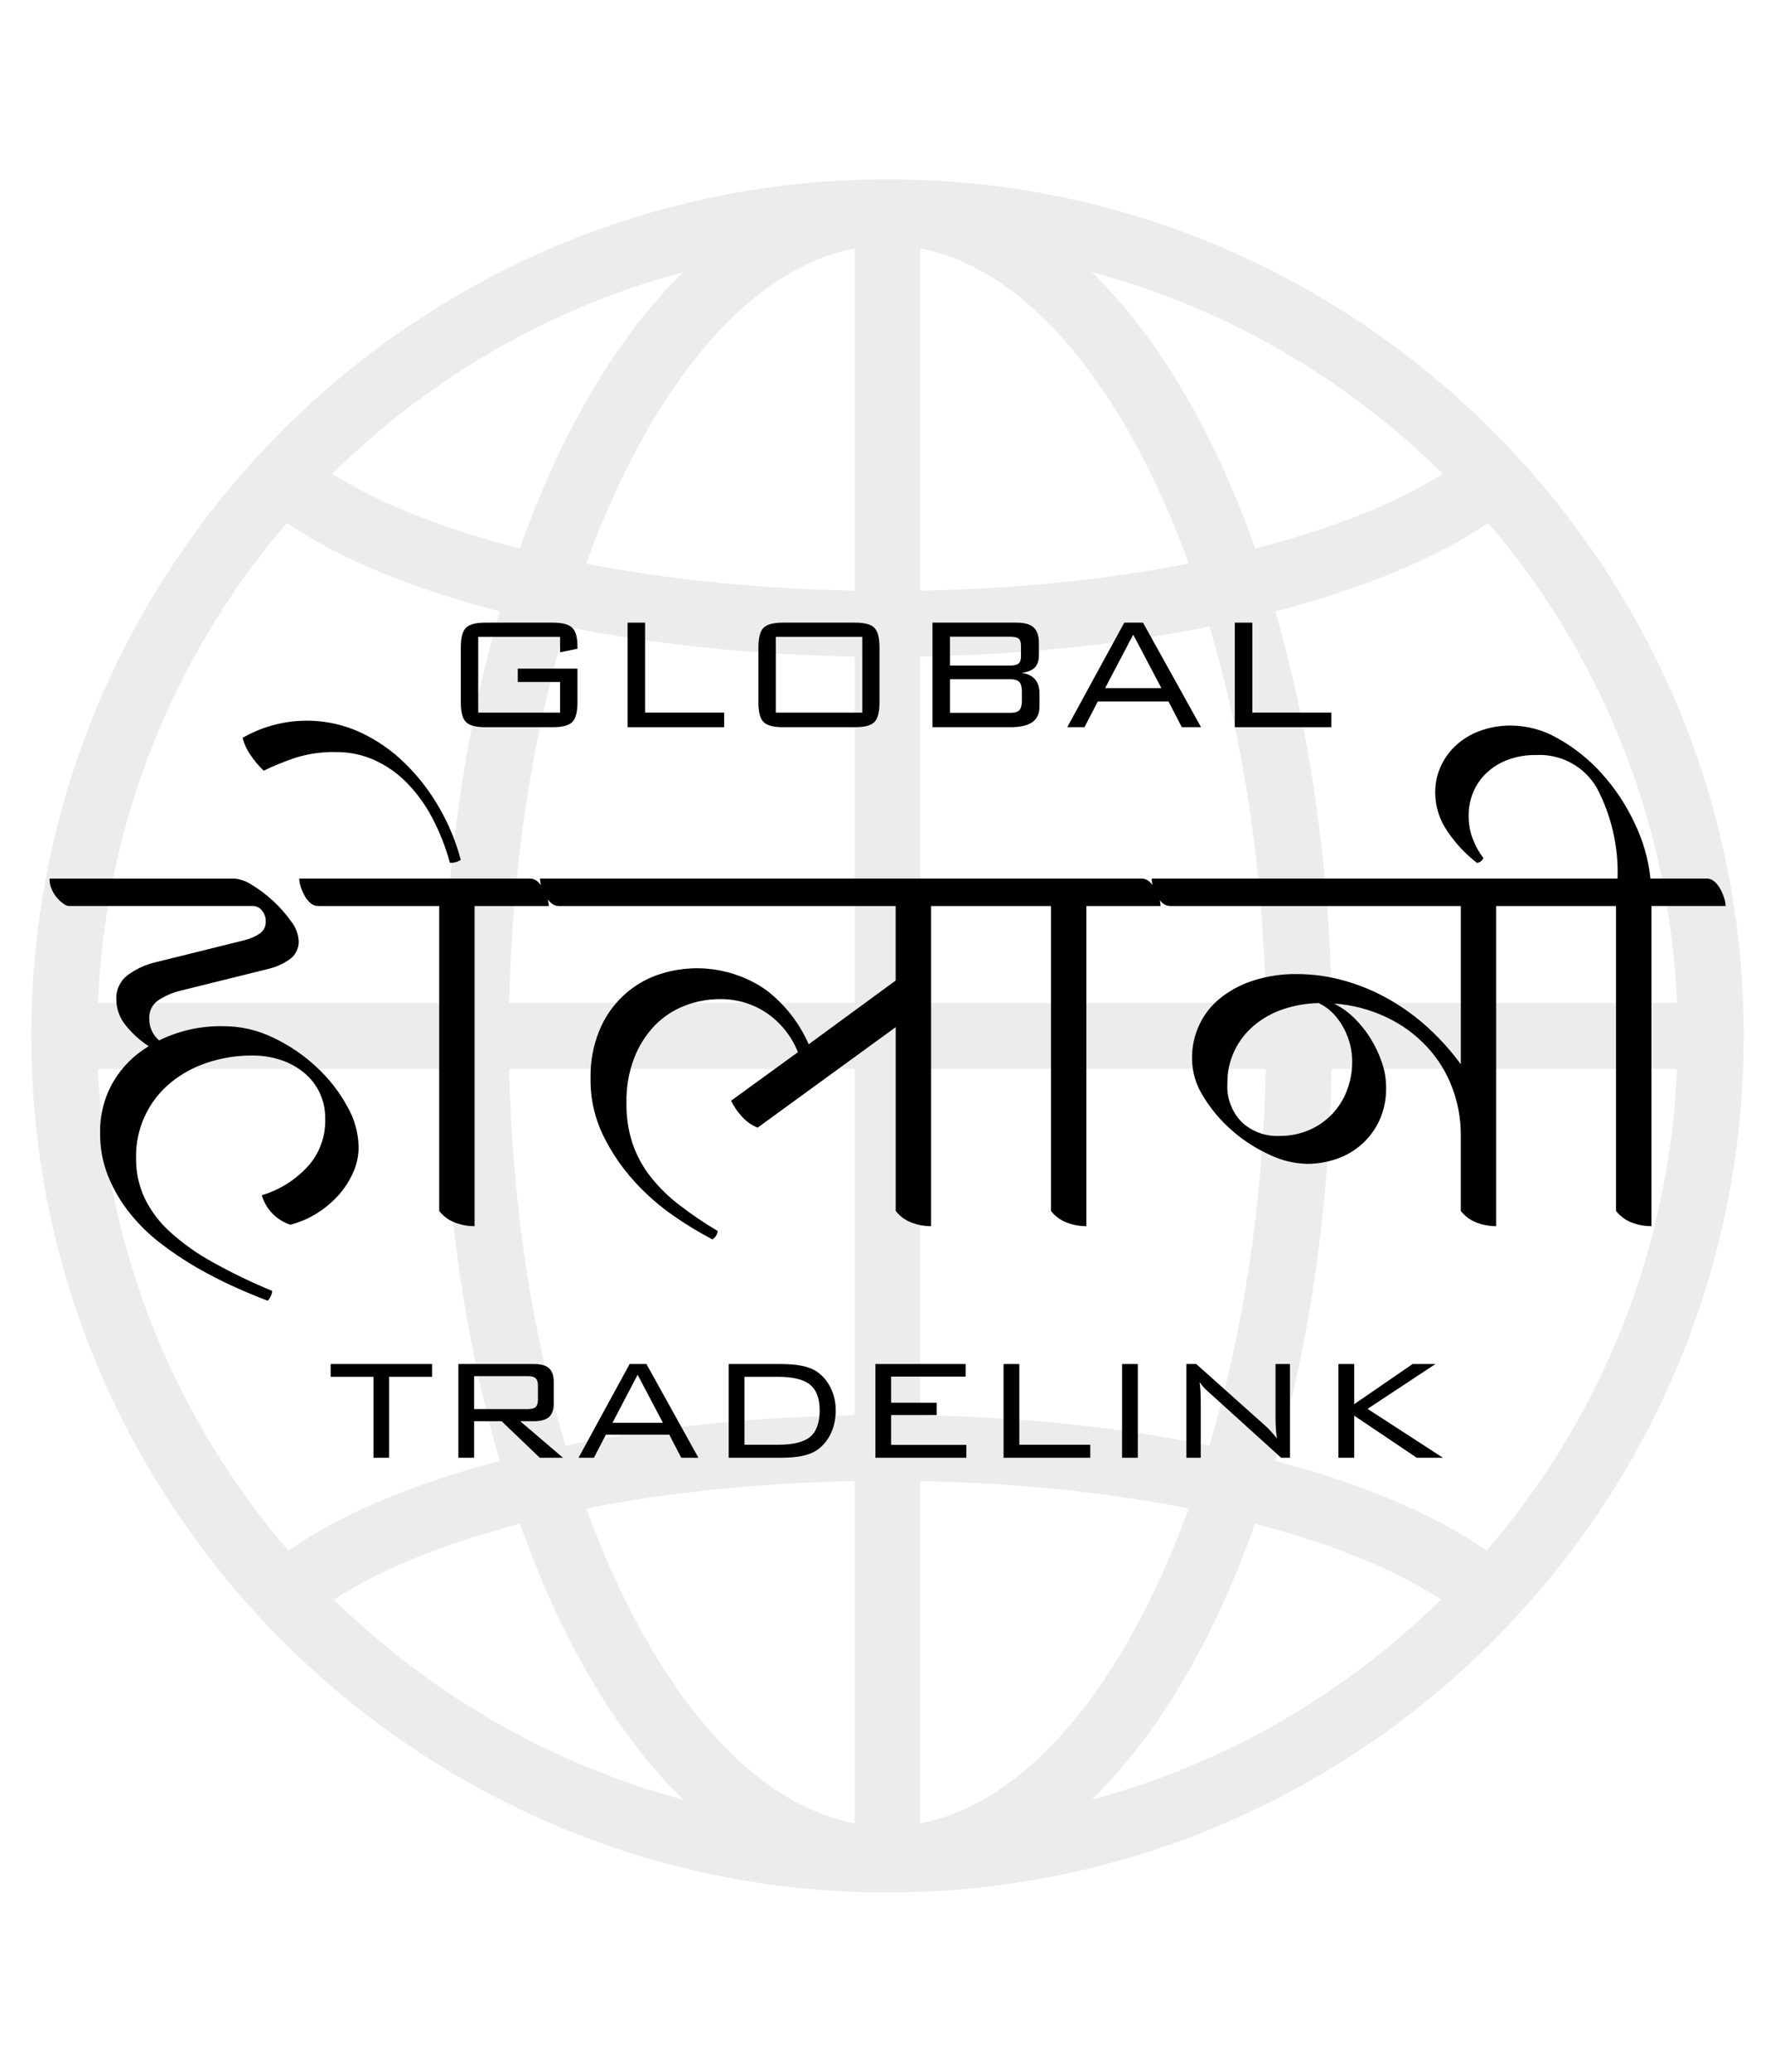 <svg xmlns="http://www.w3.org/2000/svg" xmlns:xlink="http://www.w3.org/1999/xlink" viewBox="0 0 375 375" width="120" height="140" preserveAspectRatio="xMidYMid meet" version="1.0"><defs><filter x="0%" y="0%" width="100%" height="100%" id="01f499844e"><feColorMatrix values="0 0 0 0 1 0 0 0 0 1 0 0 0 0 1 0 0 0 1 0" color-interpolation-filters="sRGB"/></filter><g/><mask id="9d88e15b85"><g filter="url(#01f499844e)"><rect x="-37.5" width="450" fill="#000000" y="-37.5" height="450" fill-opacity="0.078"/></g></mask><clipPath id="c42eecfed1"><path d="M 0.48 0.48 L 363 0.48 L 363 363 L 0.48 363 Z M 0.48 0.48 " clip-rule="nonzero"/></clipPath><clipPath id="99d49e454b"><rect x="0" width="366" y="0" height="366"/></clipPath><clipPath id="22753fcf90"><path d="M 10.465 120.891 L 364.578 120.891 L 364.578 249.254 L 10.465 249.254 Z M 10.465 120.891 " clip-rule="nonzero"/></clipPath></defs><g mask="url(#9d88e15b85)"><g transform="matrix(1, 0, 0, 1, 6, 6)"><g clip-path="url(#99d49e454b)"><g clip-path="url(#c42eecfed1)"><path fill="#000000" d="M 193.324 0.988 C 84.285 -5.984 -5.984 84.281 0.988 193.324 C 6.75 283.453 79.551 356.25 169.68 362.016 C 278.719 368.984 368.984 278.723 362.016 169.68 C 356.25 79.551 283.449 6.75 193.324 0.988 Z M 263.406 271.258 C 270.52 246.816 274.766 218.699 275.336 188.457 L 348.301 188.457 C 346.703 227.234 331.816 262.617 308.086 290.211 C 297.195 282.582 281.977 276.133 263.406 271.258 Z M 54.918 290.211 C 31.188 262.617 16.297 227.234 14.703 188.457 L 87.668 188.457 C 88.234 218.699 92.48 246.816 99.598 271.258 C 81.02 276.137 65.801 282.582 54.918 290.211 Z M 99.559 91.867 C 92.465 116.281 88.23 144.352 87.664 174.543 L 14.703 174.543 C 16.293 135.949 31.043 100.719 54.578 73.18 C 65.648 80.684 80.977 87.043 99.559 91.867 Z M 174.543 174.543 L 101.578 174.543 C 102.176 145.75 106.457 118.57 113.453 95.062 C 132.258 98.855 153.113 101.016 174.543 101.402 Z M 174.543 188.457 L 174.543 261.602 C 153.07 261.988 132.219 264.18 113.48 268.02 C 106.469 244.492 102.18 217.285 101.578 188.457 Z M 188.457 188.457 L 261.422 188.457 C 260.824 217.285 256.531 244.492 249.523 268.02 C 230.773 264.18 209.926 261.988 188.457 261.602 Z M 188.457 174.543 L 188.457 101.398 C 209.887 101.016 230.742 98.852 249.547 95.059 C 256.543 118.57 260.824 145.75 261.422 174.543 Z M 188.457 87.488 L 188.457 15.227 C 211.309 19.566 231.754 44.941 245.16 81.766 C 227.676 85.176 208.34 87.117 188.457 87.488 Z M 174.543 15.227 L 174.543 87.488 C 154.66 87.117 135.324 85.176 117.84 81.766 C 131.246 44.941 151.691 19.562 174.543 15.227 Z M 174.543 275.516 L 174.543 347.777 C 151.707 343.441 131.273 318.098 117.867 281.312 C 135.293 277.855 154.625 275.891 174.543 275.516 Z M 188.457 347.773 L 188.457 275.516 C 208.371 275.891 227.699 277.855 245.133 281.312 C 231.727 318.094 211.293 343.441 188.457 347.773 Z M 275.336 174.543 C 274.77 144.352 270.535 116.281 263.445 91.863 C 282.027 87.039 297.352 80.684 308.422 73.18 C 331.957 100.715 346.707 135.949 348.297 174.543 Z M 298.805 62.805 C 289.062 68.977 275.434 74.418 259.191 78.586 C 250.461 53.902 238.609 33.816 224.645 20.203 C 253.043 27.809 278.477 42.719 298.805 62.805 Z M 103.812 78.59 C 87.57 74.422 73.941 68.98 64.199 62.809 C 84.523 42.719 109.961 27.812 138.359 20.207 C 124.395 33.816 112.539 53.906 103.812 78.59 Z M 64.551 300.531 C 74.082 294.27 87.605 288.75 103.852 284.531 C 112.578 309.16 124.414 329.203 138.359 342.797 C 110.121 335.234 84.816 320.445 64.551 300.531 Z M 259.148 284.531 C 275.391 288.75 288.918 294.27 298.449 300.531 C 278.184 320.449 252.883 335.234 224.641 342.797 C 238.586 329.203 250.418 309.16 259.148 284.531 Z M 259.148 284.531 " fill-opacity="1" fill-rule="nonzero"/></g></g></g></g><g clip-path="url(#22753fcf90)"><path fill="#000000" d="M 316.465 276.164 C 315.145 275.723 313.957 275.055 312.902 274.152 C 311.895 273.281 311.113 272.242 310.562 271.031 C 309.984 269.738 309.707 268.387 309.727 266.973 C 309.711 265.59 309.977 264.262 310.523 262.988 C 311.047 261.781 311.797 260.734 312.77 259.844 C 313.785 258.93 314.938 258.242 316.227 257.789 C 317.676 257.277 319.164 257.031 320.699 257.047 C 321.723 257.039 322.727 257.168 323.711 257.434 C 324.586 257.672 325.41 258.027 326.184 258.5 C 326.922 258.945 327.586 259.488 328.176 260.117 C 328.766 260.75 329.281 261.438 329.715 262.184 L 327.738 263.559 C 327.34 262.996 326.906 262.461 326.434 261.953 C 325.98 261.461 325.48 261.02 324.938 260.625 C 324.418 260.25 323.855 259.949 323.254 259.727 C 322.66 259.508 322.047 259.398 321.41 259.398 C 320.543 259.395 319.711 259.559 318.91 259.891 C 318.113 260.223 317.418 260.707 316.832 261.34 C 316.199 262.035 315.727 262.824 315.414 263.711 C 315.043 264.766 314.867 265.855 314.887 266.973 C 314.863 268.094 315.051 269.18 315.445 270.227 C 315.781 271.113 316.277 271.902 316.926 272.59 C 317.535 273.223 318.242 273.703 319.055 274.035 C 319.855 274.367 320.688 274.531 321.555 274.531 C 322.199 274.535 322.82 274.422 323.422 274.184 C 324 273.953 324.539 273.648 325.031 273.262 C 325.547 272.859 326.012 272.41 326.434 271.91 C 326.875 271.391 327.293 270.852 327.691 270.289 L 329.637 271.715 C 329.211 272.422 328.707 273.07 328.133 273.66 C 327.531 274.289 326.863 274.84 326.133 275.312 C 325.379 275.801 324.578 276.184 323.723 276.457 C 322.824 276.746 321.906 276.887 320.961 276.879 C 319.422 276.891 317.922 276.652 316.465 276.164 Z M 74.402 276.539 C 73.492 276.324 72.621 276.004 71.789 275.574 C 70.992 275.164 70.262 274.66 69.598 274.055 C 68.258 272.84 67.34 271.359 66.848 269.617 C 66.59 268.711 66.465 267.785 66.469 266.84 C 66.465 265.918 66.59 265.016 66.848 264.129 C 67.344 262.426 68.262 260.988 69.598 259.816 C 70.266 259.23 70.996 258.738 71.789 258.34 C 72.617 257.922 73.488 257.609 74.395 257.406 C 75.359 257.188 76.336 257.082 77.328 257.082 C 78.797 257.07 80.223 257.312 81.605 257.805 C 82.883 258.254 84.027 258.922 85.047 259.812 C 86.031 260.68 86.797 261.707 87.348 262.895 C 87.922 264.141 88.199 265.445 88.188 266.812 C 88.207 268.246 87.926 269.613 87.348 270.922 C 86.801 272.141 86.035 273.203 85.047 274.102 C 84.035 275.016 82.887 275.699 81.605 276.156 C 79.242 276.977 76.84 277.105 74.402 276.543 Z M 74.863 259.309 C 74.133 259.727 73.535 260.289 73.074 260.992 C 72.559 261.785 72.199 262.645 71.992 263.566 C 71.742 264.645 71.621 265.738 71.629 266.844 C 71.621 267.98 71.742 269.105 71.992 270.215 C 72.195 271.164 72.559 272.051 73.074 272.875 C 73.531 273.602 74.125 274.188 74.863 274.629 C 75.629 275.07 76.453 275.281 77.336 275.262 C 78.207 275.281 79.02 275.07 79.773 274.629 C 80.508 274.184 81.102 273.602 81.555 272.875 C 82.07 272.051 82.434 271.164 82.645 270.215 C 82.902 269.105 83.023 267.98 83.012 266.844 C 83.023 265.734 82.902 264.645 82.645 263.566 C 82.434 262.645 82.07 261.789 81.555 260.992 C 81.098 260.289 80.504 259.73 79.773 259.309 C 79.016 258.891 78.203 258.691 77.336 258.707 C 76.457 258.688 75.637 258.887 74.867 259.309 Z M 26.633 276.164 C 25.312 275.727 24.125 275.059 23.07 274.156 C 22.062 273.285 21.285 272.246 20.73 271.035 C 20.152 269.746 19.875 268.391 19.895 266.977 C 19.879 265.594 20.145 264.266 20.695 262.996 C 21.219 261.789 21.965 260.738 22.938 259.848 C 23.953 258.934 25.105 258.25 26.398 257.793 C 27.844 257.281 29.332 257.035 30.867 257.055 C 31.891 257.043 32.895 257.172 33.883 257.438 C 34.754 257.68 35.578 258.035 36.352 258.504 C 37.09 258.953 37.754 259.492 38.344 260.121 C 38.938 260.754 39.449 261.441 39.883 262.188 L 37.906 263.562 C 37.508 263 37.074 262.465 36.602 261.961 C 36.148 261.469 35.648 261.023 35.105 260.629 C 34.586 260.254 34.023 259.953 33.426 259.73 C 32.828 259.512 32.215 259.402 31.578 259.402 C 30.711 259.398 29.879 259.562 29.074 259.895 C 28.277 260.23 27.586 260.711 26.996 261.344 C 26.363 262.039 25.891 262.828 25.578 263.715 C 25.207 264.77 25.031 265.859 25.051 266.98 C 25.031 268.098 25.219 269.184 25.609 270.234 C 25.949 271.117 26.441 271.906 27.094 272.594 C 27.699 273.227 28.41 273.707 29.219 274.043 C 30.02 274.371 30.855 274.535 31.723 274.535 C 32.367 274.539 32.988 274.426 33.59 274.191 C 34.172 273.961 34.707 273.652 35.199 273.266 C 35.715 272.863 36.18 272.414 36.602 271.914 C 37.043 271.395 37.461 270.855 37.859 270.293 L 39.805 271.719 C 39.379 272.426 38.875 273.074 38.301 273.668 C 37.699 274.293 37.031 274.844 36.301 275.32 C 35.547 275.805 34.746 276.188 33.891 276.461 C 32.992 276.75 32.074 276.891 31.129 276.883 C 29.59 276.895 28.09 276.656 26.633 276.164 Z M 300.625 276.75 L 288.875 263.438 L 288.875 276.441 L 285.926 276.441 L 285.926 257.52 L 288.895 257.52 L 299.715 269.57 L 299.715 257.52 L 302.652 257.52 L 302.652 276.75 Z M 243.473 276.07 C 242.16 275.656 240.969 275.012 239.906 274.137 C 238.902 273.305 238.125 272.301 237.566 271.125 C 236.988 269.883 236.707 268.578 236.727 267.207 C 236.711 265.766 236.992 264.383 237.574 263.062 C 238.121 261.832 238.895 260.762 239.898 259.859 C 240.945 258.934 242.129 258.242 243.453 257.785 C 244.91 257.277 246.414 257.031 247.961 257.047 C 248.914 257.043 249.844 257.172 250.754 257.438 C 251.617 257.688 252.441 258.031 253.227 258.473 C 253.969 258.883 254.652 259.379 255.277 259.949 C 255.84 260.461 256.34 261.031 256.773 261.656 L 254.859 263.41 C 254.473 262.859 254.055 262.336 253.605 261.836 C 253.18 261.363 252.711 260.941 252.199 260.57 C 251.707 260.211 251.176 259.926 250.605 259.715 C 250.02 259.5 249.41 259.395 248.785 259.402 C 247.832 259.391 246.914 259.57 246.035 259.934 C 245.195 260.285 244.465 260.793 243.852 261.465 C 243.207 262.188 242.727 263.004 242.41 263.918 C 242.039 264.984 241.867 266.082 241.883 267.215 C 241.863 268.336 242.051 269.422 242.441 270.473 C 242.781 271.375 243.289 272.168 243.965 272.852 C 244.613 273.5 245.367 273.988 246.223 274.316 C 247.121 274.656 248.047 274.82 249.008 274.812 C 249.574 274.812 250.129 274.738 250.672 274.578 C 251.191 274.422 251.672 274.188 252.113 273.875 L 252.113 268.832 L 248.891 268.832 L 248.891 267.207 L 256.781 267.207 L 256.781 274.512 C 256.176 274.84 255.566 275.137 254.961 275.406 C 254.328 275.684 253.68 275.922 253.016 276.109 C 252.273 276.32 251.52 276.477 250.754 276.578 C 249.84 276.699 248.918 276.758 247.996 276.75 C 246.449 276.766 244.945 276.539 243.473 276.07 Z M 184.676 276.07 C 183.363 275.656 182.172 275.012 181.109 274.137 C 180.105 273.305 179.328 272.301 178.77 271.125 C 178.191 269.883 177.91 268.578 177.93 267.207 C 177.91 265.77 178.191 264.387 178.77 263.07 C 179.316 261.836 180.094 260.766 181.098 259.863 C 182.145 258.938 183.328 258.246 184.652 257.789 C 186.113 257.281 187.617 257.035 189.16 257.051 C 190.109 257.047 191.043 257.18 191.953 257.441 C 192.816 257.695 193.641 258.039 194.426 258.477 C 195.168 258.891 195.852 259.383 196.477 259.957 C 197.039 260.469 197.539 261.035 197.973 261.66 L 196.059 263.414 C 195.676 262.859 195.262 262.332 194.812 261.832 C 194.387 261.359 193.922 260.938 193.406 260.562 C 192.918 260.207 192.387 259.922 191.816 259.707 C 191.227 259.496 190.621 259.391 189.996 259.395 C 189.043 259.387 188.125 259.562 187.242 259.93 C 186.402 260.277 185.676 260.789 185.062 261.461 C 184.418 262.184 183.938 263 183.621 263.91 C 183.25 264.98 183.078 266.078 183.094 267.207 C 183.074 268.332 183.258 269.418 183.652 270.469 C 183.992 271.371 184.5 272.164 185.176 272.848 C 185.824 273.496 186.578 273.984 187.434 274.312 C 188.332 274.652 189.258 274.816 190.219 274.805 C 190.785 274.809 191.336 274.73 191.879 274.574 C 192.402 274.418 192.883 274.184 193.324 273.867 L 193.324 268.832 L 190.09 268.832 L 190.09 267.207 L 197.984 267.207 L 197.984 274.512 C 197.375 274.84 196.77 275.137 196.164 275.406 C 195.531 275.688 194.883 275.922 194.219 276.109 C 193.477 276.32 192.727 276.477 191.961 276.578 C 191.043 276.699 190.125 276.758 189.199 276.75 C 187.656 276.766 186.148 276.539 184.676 276.07 Z M 168.832 276.75 L 157.078 263.438 L 157.078 276.441 L 154.133 276.441 L 154.133 257.52 L 157.102 257.52 L 167.922 269.57 L 167.922 257.52 L 170.859 257.52 L 170.859 276.75 Z M 342.465 276.453 L 342.465 268.535 L 334.402 257.516 L 339.281 257.516 L 345.543 266.023 L 351.395 257.512 L 354.535 257.512 L 347.145 268.242 L 347.145 276.441 Z M 264.668 276.453 L 264.668 257.52 L 278.836 257.52 L 278.836 259.121 L 269.312 259.121 L 269.312 265.383 L 277.223 265.383 L 277.223 267.008 L 269.312 267.008 L 269.312 274.52 L 278.836 274.52 L 278.836 276.461 Z M 228.309 276.453 L 225.938 271.277 L 218.562 271.277 L 216.066 276.453 L 212.898 276.453 L 222.172 257.094 L 224.18 257.094 L 233.078 276.453 Z M 219.426 269.504 L 225.152 269.504 L 222.344 263.387 Z M 141.383 276.453 L 141.383 257.52 L 146.043 257.52 L 146.043 276.453 Z M 128.691 276.453 L 128.691 267.441 L 121.051 267.441 L 121.051 276.453 L 116.402 276.453 L 116.402 257.52 L 121.047 257.52 L 121.047 265.812 L 128.688 265.812 L 128.688 257.52 L 133.32 257.52 L 133.32 276.453 Z M 98.633 276.453 L 98.633 259.121 L 92.059 259.121 L 92.059 257.523 L 109.855 257.523 L 109.855 259.121 L 103.277 259.121 L 103.277 276.461 Z M 46.91 276.453 L 46.91 257.52 L 51.551 257.52 L 51.551 274.512 L 61.25 274.512 L 61.25 276.453 Z M 49.344 240.422 C 46.75 239.246 44.137 237.902 41.504 236.383 C 38.844 234.848 36.301 233.141 33.871 231.262 C 31.449 229.402 29.289 227.277 27.387 224.895 C 25.508 222.539 24.004 219.969 22.871 217.184 C 21.691 214.242 21.121 211.188 21.156 208.02 C 21.113 206.113 21.328 204.238 21.805 202.391 C 22.281 200.547 23 198.797 23.961 197.148 C 25.816 194.031 28.305 191.547 31.426 189.688 C 29.613 188.504 28.02 187.07 26.652 185.391 C 25.98 184.605 25.465 183.727 25.109 182.754 C 24.754 181.785 24.574 180.781 24.574 179.75 C 24.535 178.727 24.738 177.754 25.191 176.832 C 25.645 175.914 26.289 175.156 27.125 174.562 C 28.965 173.25 30.988 172.352 33.199 171.871 L 51.574 167.316 C 52.742 167.031 53.832 166.566 54.844 165.918 C 55.277 165.621 55.609 165.238 55.844 164.766 C 56.074 164.297 56.172 163.801 56.141 163.277 C 56.148 162.445 55.887 161.703 55.363 161.059 C 55.141 160.75 54.863 160.508 54.523 160.332 C 54.184 160.16 53.824 160.07 53.441 160.07 L 14.512 160.07 C 14.105 160.023 13.742 159.867 13.422 159.605 C 12.316 158.816 11.488 157.805 10.93 156.566 C 10.609 155.84 10.453 155.082 10.465 154.289 L 49.598 154.289 C 50.926 154.434 52.137 154.879 53.234 155.633 C 54.844 156.598 56.332 157.719 57.695 159 C 59.113 160.301 60.375 161.73 61.488 163.297 C 62.461 164.508 62.996 165.887 63.098 167.434 C 63.133 168.23 62.969 168.984 62.609 169.691 C 62.25 170.402 61.738 170.98 61.074 171.422 C 59.629 172.398 58.055 173.07 56.352 173.441 L 37.973 177.996 C 36.336 178.406 34.812 179.078 33.402 180.016 C 32.777 180.457 32.297 181.023 31.961 181.715 C 31.629 182.406 31.488 183.133 31.535 183.898 C 31.523 184.773 31.703 185.609 32.066 186.406 C 32.43 187.207 32.945 187.887 33.613 188.457 C 37.871 186.383 42.371 185.379 47.109 185.453 C 50.883 185.449 54.465 186.277 57.852 187.938 C 61.227 189.551 64.277 191.641 67 194.203 C 69.57 196.598 71.695 199.336 73.375 202.418 C 74.887 205.047 75.684 207.879 75.762 210.906 C 75.77 212.84 75.371 214.688 74.57 216.445 C 73.77 218.219 72.715 219.824 71.402 221.262 C 70.059 222.734 68.535 223.996 66.836 225.039 C 65.125 226.105 63.289 226.879 61.332 227.371 C 60.613 227.137 59.938 226.82 59.297 226.422 C 58.656 226.02 58.074 225.551 57.547 225.008 C 57.023 224.469 56.57 223.871 56.195 223.219 C 55.816 222.57 55.52 221.883 55.312 221.156 C 58.992 220.039 62.156 218.09 64.812 215.309 C 66.121 213.918 67.113 212.328 67.785 210.543 C 68.461 208.758 68.766 206.914 68.703 205.004 C 68.73 203.109 68.352 201.297 67.562 199.57 C 66.797 197.938 65.727 196.543 64.348 195.379 C 62.895 194.16 61.266 193.246 59.469 192.637 C 57.449 191.953 55.375 191.625 53.242 191.652 C 50.066 191.637 46.969 192.121 43.949 193.102 C 41.094 194.016 38.496 195.414 36.164 197.293 C 34.973 198.258 33.91 199.34 32.969 200.547 C 32.031 201.754 31.238 203.051 30.598 204.438 C 29.953 205.82 29.477 207.262 29.164 208.758 C 28.852 210.254 28.715 211.766 28.746 213.289 C 28.707 216.258 29.312 219.086 30.562 221.777 C 31.898 224.512 33.699 226.895 35.961 228.93 C 38.707 231.395 41.703 233.52 44.941 235.297 C 49.008 237.559 53.195 239.578 57.5 241.352 C 57.488 241.758 57.383 242.137 57.191 242.492 C 57.031 242.836 56.824 243.148 56.566 243.426 C 54.344 242.598 51.938 241.594 49.344 240.422 Z M 142.41 225.566 C 139.344 223.453 136.559 221.02 134.055 218.266 C 131.398 215.352 129.199 212.121 127.461 208.582 C 125.598 204.738 124.699 200.684 124.762 196.418 C 124.699 192.98 125.305 189.668 126.578 186.477 C 127.699 183.695 129.344 181.262 131.508 179.176 C 133.574 177.211 135.941 175.727 138.617 174.727 C 140.535 174.039 142.504 173.586 144.527 173.367 C 146.551 173.152 148.574 173.176 150.59 173.441 C 152.609 173.707 154.566 174.207 156.465 174.941 C 158.363 175.672 160.148 176.621 161.82 177.781 C 165.812 180.844 168.824 184.676 170.852 189.273 L 189.227 175.812 L 189.227 160.078 L 118.117 160.078 C 117.484 160.082 116.934 159.875 116.457 159.457 C 116.184 159.219 115.938 158.961 115.719 158.676 C 115.855 159.133 115.926 159.598 115.938 160.078 L 100.262 160.078 L 100.262 227.684 C 98.871 227.688 97.52 227.445 96.215 226.965 C 94.844 226.449 93.703 225.621 92.789 224.477 L 92.789 160.078 L 67.25 160.078 C 66.617 160.082 66.062 159.875 65.59 159.457 C 65.082 159.012 64.672 158.496 64.352 157.902 C 64.012 157.293 63.734 156.652 63.523 155.988 C 63.332 155.434 63.227 154.863 63.211 154.277 L 111.906 154.277 C 112.539 154.273 113.094 154.48 113.566 154.898 C 113.84 155.133 114.09 155.395 114.309 155.68 C 114.172 155.223 114.098 154.754 114.09 154.277 L 241.137 154.277 C 241.77 154.273 242.324 154.48 242.801 154.898 C 243.051 155.117 243.281 155.355 243.484 155.613 C 243.383 155.176 243.324 154.73 243.316 154.277 L 341.734 154.277 C 341.852 150.941 341.539 147.645 340.789 144.387 C 340.043 141.129 338.887 138.027 337.324 135.07 C 336.672 133.965 335.887 132.969 334.965 132.078 C 334.039 131.191 333.012 130.441 331.879 129.836 C 330.75 129.227 329.559 128.785 328.305 128.504 C 327.051 128.223 325.785 128.117 324.5 128.188 C 322.484 128.16 320.531 128.488 318.637 129.172 C 316.941 129.781 315.438 130.695 314.121 131.918 C 312.875 133.078 311.926 134.441 311.266 136.008 C 310.59 137.613 310.262 139.285 310.277 141.027 C 310.262 142.762 310.574 144.438 311.211 146.051 C 311.746 147.453 312.473 148.746 313.391 149.934 C 313.277 150.219 313.102 150.449 312.859 150.637 C 312.617 150.82 312.348 150.934 312.043 150.969 C 309.625 149.109 307.566 146.918 305.863 144.395 C 305.016 143.203 304.367 141.914 303.914 140.527 C 303.461 139.141 303.23 137.715 303.215 136.258 C 303.184 134.172 303.613 132.188 304.516 130.301 C 305.359 128.559 306.52 127.059 307.996 125.797 C 309.504 124.52 311.199 123.57 313.078 122.949 C 315.066 122.281 317.109 121.953 319.207 121.965 C 322.812 122.008 326.168 122.941 329.277 124.766 C 332.703 126.703 335.73 129.137 338.363 132.062 C 341.176 135.176 343.477 138.629 345.266 142.418 C 347.098 146.172 348.242 150.125 348.691 154.277 L 360.527 154.277 C 361.16 154.27 361.715 154.477 362.188 154.898 C 362.691 155.34 363.105 155.859 363.426 156.449 C 363.766 157.062 364.043 157.699 364.254 158.367 C 364.445 158.918 364.547 159.488 364.566 160.074 L 348.891 160.074 L 348.891 227.684 C 347.496 227.688 346.148 227.445 344.84 226.965 C 343.473 226.449 342.328 225.617 341.414 224.477 L 341.414 160.078 L 316.094 160.078 L 316.094 227.684 C 314.703 227.688 313.352 227.445 312.047 226.965 C 310.676 226.449 309.535 225.621 308.621 224.477 L 308.621 208.426 C 308.625 204.984 308.02 201.656 306.805 198.434 C 305.602 195.227 303.836 192.363 301.508 189.84 C 299.082 187.234 296.262 185.164 293.047 183.629 C 289.5 181.938 285.762 180.949 281.836 180.672 C 283.414 181.469 284.832 182.484 286.094 183.723 C 287.43 185.031 288.59 186.48 289.57 188.07 C 290.562 189.672 291.359 191.363 291.961 193.145 C 292.539 194.84 292.832 196.582 292.84 198.375 C 292.891 200.789 292.422 203.102 291.438 205.309 C 290.547 207.258 289.301 208.949 287.703 210.383 C 286.129 211.777 284.348 212.812 282.355 213.488 C 280.336 214.184 278.262 214.527 276.125 214.523 C 273.359 214.449 270.727 213.809 268.234 212.605 C 265.355 211.305 262.727 209.613 260.348 207.535 C 257.953 205.465 255.93 203.082 254.277 200.387 C 252.695 197.941 251.883 195.27 251.836 192.359 C 251.801 189.785 252.34 187.336 253.445 185.012 C 254.527 182.773 256.051 180.891 258.016 179.363 C 260.129 177.73 262.465 176.523 265.023 175.742 C 267.93 174.844 270.906 174.414 273.949 174.445 C 277.371 174.449 280.73 174.914 284.02 175.844 C 287.332 176.773 290.48 178.09 293.465 179.789 C 296.465 181.496 299.234 183.512 301.773 185.844 C 304.312 188.172 306.598 190.727 308.625 193.508 L 308.625 160.078 L 247.266 160.078 C 246.633 160.082 246.078 159.875 245.605 159.457 C 245.395 159.273 245.199 159.078 245.02 158.867 C 245.125 159.262 245.18 159.668 245.188 160.078 L 229.512 160.078 L 229.512 227.684 C 228.121 227.688 226.77 227.445 225.465 226.965 C 224.094 226.449 222.953 225.621 222.039 224.477 L 222.039 160.078 L 196.707 160.078 L 196.707 227.684 C 195.316 227.688 193.965 227.445 192.66 226.965 C 191.289 226.449 190.148 225.621 189.234 224.477 L 189.234 185.656 L 160.066 206.879 C 158.645 206.309 157.449 205.426 156.484 204.238 C 155.664 203.316 154.988 202.301 154.461 201.188 L 168.574 190.938 C 167.91 189.254 167.008 187.707 165.879 186.297 C 164.746 184.883 163.434 183.668 161.938 182.645 C 160.492 181.68 158.941 180.949 157.273 180.453 C 155.609 179.961 153.91 179.723 152.172 179.738 C 149.574 179.73 147.062 180.195 144.645 181.137 C 142.25 182.066 140.156 183.445 138.359 185.277 C 136.453 187.27 135 189.551 134.004 192.121 C 132.828 195.203 132.277 198.398 132.348 201.695 C 132.305 204.559 132.715 207.352 133.582 210.078 C 134.426 212.594 135.652 214.906 137.266 217.016 C 139.031 219.293 141.055 221.312 143.34 223.074 C 145.992 225.125 148.762 227.008 151.648 228.715 C 151.527 229.473 151.145 230.059 150.504 230.477 C 147.703 229.008 145.004 227.371 142.41 225.566 Z M 271.09 181.871 C 268.832 182.625 266.789 183.762 264.965 185.285 C 263.195 186.766 261.812 188.547 260.812 190.621 C 259.773 192.816 259.273 195.129 259.309 197.555 C 259.215 199.074 259.434 200.547 259.969 201.969 C 260.5 203.395 261.301 204.648 262.371 205.734 C 263.434 206.719 264.641 207.461 266 207.961 C 267.359 208.465 268.762 208.688 270.207 208.633 C 272.367 208.664 274.441 208.266 276.438 207.445 C 278.301 206.664 279.938 205.551 281.344 204.105 C 282.75 202.656 283.812 200.992 284.535 199.109 C 285.316 197.078 285.699 194.973 285.676 192.797 C 285.668 191.676 285.531 190.57 285.266 189.48 C 284.973 188.27 284.539 187.113 283.965 186.012 C 283.379 184.875 282.652 183.84 281.785 182.906 C 280.871 181.934 279.816 181.16 278.617 180.574 C 276.043 180.621 273.531 181.051 271.09 181.871 Z M 212.383 160.078 Z M 85.211 160.078 Z M 91.336 141.492 C 89.914 138.766 88.133 136.301 85.988 134.094 C 84.008 132.059 81.723 130.449 79.133 129.273 C 76.539 128.113 73.82 127.543 70.977 127.566 C 68.129 127.504 65.344 127.883 62.617 128.703 C 60.254 129.48 57.953 130.414 55.715 131.5 C 54.672 130.516 53.758 129.43 52.965 128.238 C 52.168 127.117 51.598 125.891 51.25 124.562 C 53.129 123.48 55.109 122.637 57.191 122.027 C 59.277 121.418 61.402 121.066 63.57 120.965 C 65.738 120.867 67.887 121.023 70.016 121.441 C 72.145 121.855 74.195 122.516 76.168 123.422 C 79.715 125.086 82.883 127.293 85.664 130.047 C 88.508 132.855 90.914 135.996 92.879 139.469 C 94.852 142.895 96.34 146.52 97.344 150.34 C 96.648 150.781 95.887 150.988 95.059 150.961 C 94.16 147.668 92.918 144.512 91.332 141.488 Z M 91.336 141.492 " fill-opacity="1" fill-rule="nonzero"/></g><g fill="#000000" fill-opacity="1"><g transform="translate(91.92, 122.313)"><g><path d="M 26.406 -19.078 L 9.109 -19.078 L 9.109 -3.078 L 26.406 -3.078 L 26.406 -9.547 L 17.469 -9.547 L 17.469 -12.359 L 30.078 -12.359 L 30.078 -5.219 C 30.078 -3.195 29.711 -1.82 28.984 -1.094 C 28.266 -0.363 26.906 0 24.906 0 L 10.609 0 C 8.586 0 7.219 -0.367 6.5 -1.109 C 5.789 -1.848 5.438 -3.219 5.438 -5.219 L 5.438 -16.859 C 5.438 -18.859 5.789 -20.227 6.5 -20.969 C 7.219 -21.707 8.586 -22.078 10.609 -22.078 L 24.906 -22.078 C 26.875 -22.078 28.227 -21.719 28.969 -21 C 29.707 -20.281 30.078 -18.984 30.078 -17.109 L 30.078 -16.562 L 26.406 -15.828 Z M 26.406 -19.078 "/></g></g></g><g fill="#000000" fill-opacity="1"><g transform="translate(126.864, 122.313)"><g><path d="M 5.719 0 L 5.719 -22.078 L 9.422 -22.078 L 9.422 -3.078 L 26.125 -3.078 L 26.125 0 Z M 5.719 0 "/></g></g></g><g fill="#000000" fill-opacity="1"><g transform="translate(154.79, 122.313)"><g><path d="M 9.109 -3.078 L 27.391 -3.078 L 27.391 -19.078 L 9.109 -19.078 Z M 5.438 -16.859 C 5.438 -18.859 5.789 -20.227 6.5 -20.969 C 7.219 -21.707 8.586 -22.078 10.609 -22.078 L 25.875 -22.078 C 27.875 -22.078 29.227 -21.711 29.938 -20.984 C 30.656 -20.254 31.016 -18.879 31.016 -16.859 L 31.016 -5.219 C 31.016 -3.188 30.656 -1.805 29.938 -1.078 C 29.227 -0.359 27.875 0 25.875 0 L 10.609 0 C 8.586 0 7.219 -0.367 6.5 -1.109 C 5.789 -1.848 5.438 -3.219 5.438 -5.219 Z M 5.438 -16.859 "/></g></g></g><g fill="#000000" fill-opacity="1"><g transform="translate(191.281, 122.313)"><g><path d="M 24.609 -5.641 L 24.609 -7.484 C 24.609 -8.484 24.43 -9.172 24.078 -9.547 C 23.723 -9.93 23.082 -10.125 22.156 -10.125 L 9.422 -10.125 L 9.422 -3.031 L 22.156 -3.031 C 23.094 -3.031 23.734 -3.219 24.078 -3.594 C 24.43 -3.969 24.609 -4.648 24.609 -5.641 Z M 24.422 -14.984 L 24.422 -17.188 C 24.422 -17.914 24.266 -18.414 23.953 -18.688 C 23.641 -18.969 23.039 -19.109 22.156 -19.109 L 9.422 -19.109 L 9.422 -13.016 L 22.156 -13.016 C 23.008 -13.016 23.598 -13.16 23.922 -13.453 C 24.254 -13.742 24.422 -14.254 24.422 -14.984 Z M 5.719 0 L 5.719 -22.078 L 23.516 -22.078 C 25.172 -22.078 26.363 -21.738 27.094 -21.062 C 27.832 -20.383 28.203 -19.297 28.203 -17.797 L 28.203 -15.234 C 28.203 -14.047 27.906 -13.16 27.312 -12.578 C 26.719 -11.992 25.789 -11.625 24.531 -11.469 C 25.77 -11.312 26.711 -10.867 27.359 -10.141 C 28.004 -9.41 28.328 -8.41 28.328 -7.141 L 28.328 -4.328 C 28.328 -2.859 27.82 -1.77 26.812 -1.062 C 25.801 -0.352 24.266 0 22.203 0 Z M 5.719 0 "/></g></g></g><g fill="#000000" fill-opacity="1"><g transform="translate(224.053, 122.313)"><g><path d="M 9.422 -8.25 L 21.312 -8.25 L 15.359 -19.547 Z M 1.422 0 L 13.469 -22.078 L 17.422 -22.078 L 29.688 0 L 25.625 0 L 22.812 -5.438 L 7.875 -5.438 L 5.062 0 Z M 1.422 0 "/></g></g></g><g fill="#000000" fill-opacity="1"><g transform="translate(255.154, 122.313)"><g><path d="M 5.719 0 L 5.719 -22.078 L 9.422 -22.078 L 9.422 -3.078 L 26.125 -3.078 L 26.125 0 Z M 5.719 0 "/></g></g></g><g fill="#000000" fill-opacity="1"><g transform="translate(69.39, 276.59)"><g><path d="M 12.812 -17.094 L 12.812 0 L 9.516 0 L 9.516 -17.094 L 0.469 -17.094 L 0.469 -19.797 L 21.891 -19.797 L 21.891 -17.094 Z M 12.812 -17.094 "/></g></g></g><g fill="#000000" fill-opacity="1"><g transform="translate(91.711, 276.59)"><g><path d="M 19.797 -17.234 L 8.453 -17.234 L 8.453 -10.281 L 19.797 -10.281 C 20.617 -10.281 21.18 -10.43 21.484 -10.734 C 21.785 -11.035 21.938 -11.562 21.938 -12.312 L 21.938 -15.188 C 21.938 -15.938 21.781 -16.461 21.469 -16.766 C 21.164 -17.078 20.609 -17.234 19.797 -17.234 Z M 5.125 0 L 5.125 -19.797 L 21.094 -19.797 C 22.57 -19.797 23.641 -19.492 24.297 -18.891 C 24.953 -18.285 25.281 -17.305 25.281 -15.953 L 25.281 -11.531 C 25.281 -10.195 24.953 -9.227 24.297 -8.625 C 23.641 -8.02 22.57 -7.719 21.094 -7.719 L 18.188 -7.719 L 27.234 0 L 22.328 0 L 14.266 -7.719 L 8.453 -7.719 L 8.453 0 Z M 5.125 0 "/></g></g></g><g fill="#000000" fill-opacity="1"><g transform="translate(120.943, 276.59)"><g><path d="M 8.453 -7.391 L 19.109 -7.391 L 13.766 -17.531 Z M 1.281 0 L 12.078 -19.797 L 15.625 -19.797 L 26.609 0 L 22.984 0 L 20.453 -4.875 L 7.062 -4.875 L 4.531 0 Z M 1.281 0 "/></g></g></g><g fill="#000000" fill-opacity="1"><g transform="translate(148.825, 276.59)"><g><path d="M 15.562 -17.094 L 8.453 -17.094 L 8.453 -2.75 L 15.562 -2.75 C 18.77 -2.75 21.035 -3.312 22.359 -4.438 C 23.68 -5.562 24.344 -7.422 24.344 -10.016 C 24.344 -12.523 23.664 -14.332 22.312 -15.438 C 20.969 -16.539 18.719 -17.094 15.562 -17.094 Z M 16.031 -19.797 C 17.852 -19.797 19.363 -19.672 20.562 -19.422 C 21.77 -19.18 22.797 -18.797 23.641 -18.266 C 24.91 -17.422 25.91 -16.27 26.641 -14.812 C 27.367 -13.352 27.734 -11.754 27.734 -10.016 C 27.734 -8.172 27.375 -6.508 26.656 -5.031 C 25.938 -3.551 24.93 -2.383 23.641 -1.531 C 22.828 -1.008 21.812 -0.625 20.594 -0.375 C 19.383 -0.125 17.863 0 16.031 0 L 5.125 0 L 5.125 -19.797 Z M 16.031 -19.797 "/></g></g></g><g fill="#000000" fill-opacity="1"><g transform="translate(179.817, 276.59)"><g><path d="M 5.125 0 L 5.125 -19.797 L 24.203 -19.797 L 24.203 -17.141 L 8.453 -17.141 L 8.453 -11.625 L 18.078 -11.625 L 18.078 -9.016 L 8.453 -9.016 L 8.453 -2.719 L 24.344 -2.719 L 24.344 0 Z M 5.125 0 "/></g></g></g><g fill="#000000" fill-opacity="1"><g transform="translate(206.895, 276.59)"><g><path d="M 5.125 0 L 5.125 -19.797 L 8.453 -19.797 L 8.453 -2.75 L 23.438 -2.75 L 23.438 0 Z M 5.125 0 "/></g></g></g><g fill="#000000" fill-opacity="1"><g transform="translate(231.931, 276.59)"><g><path d="M 5.125 0 L 5.125 -19.797 L 8.453 -19.797 L 8.453 0 Z M 5.125 0 "/></g></g></g><g fill="#000000" fill-opacity="1"><g transform="translate(245.507, 276.59)"><g><path d="M 5.125 0 L 5.125 -19.797 L 7.219 -19.797 L 22.031 -6.562 C 22.363 -6.258 22.719 -5.895 23.094 -5.469 C 23.477 -5.039 23.875 -4.57 24.281 -4.062 C 24.176 -4.695 24.098 -5.359 24.047 -6.047 C 23.992 -6.742 23.969 -7.707 23.969 -8.938 L 23.969 -19.797 L 27.016 -19.797 L 27.016 0 L 25.156 0 L 9.953 -13.766 C 9.867 -13.828 9.754 -13.926 9.609 -14.062 C 8.859 -14.738 8.301 -15.383 7.938 -16 C 8.008 -15.395 8.066 -14.754 8.109 -14.078 C 8.148 -13.398 8.172 -12.598 8.172 -11.672 L 8.172 0 Z M 5.125 0 "/></g></g></g><g fill="#000000" fill-opacity="1"><g transform="translate(277.641, 276.59)"><g><path d="M 5.125 0 L 5.125 -19.797 L 8.453 -19.797 L 8.453 -11.312 L 20.797 -19.797 L 25.625 -19.797 L 11.281 -10.328 L 27.203 0 L 21.672 0 L 8.453 -8.891 L 8.453 0 Z M 5.125 0 "/></g></g></g></svg>